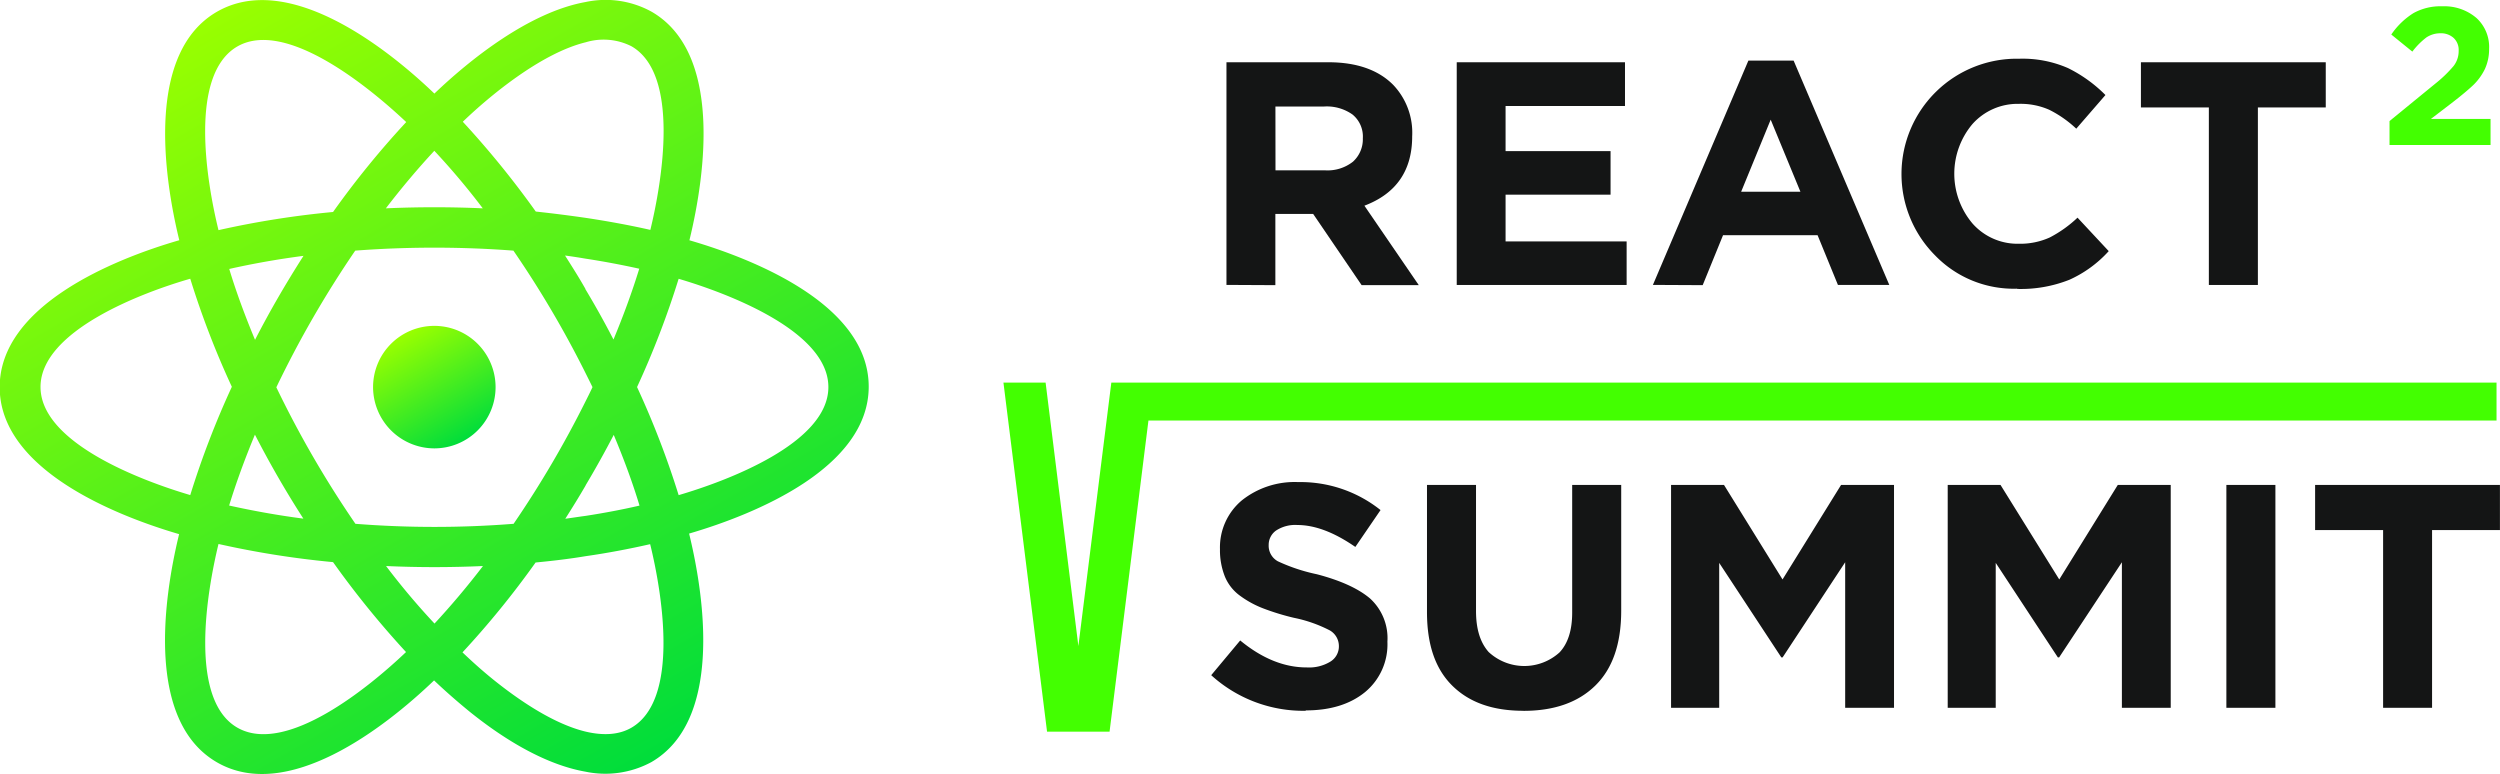 <svg id="Layer_1" data-name="Layer 1" xmlns="http://www.w3.org/2000/svg" xmlns:xlink="http://www.w3.org/1999/xlink" viewBox="0 0 396.71 122.9"><defs><style>.cls-1,.cls-2,.cls-5{fill-rule:evenodd;}.cls-1{fill:url(#New_Gradient_Swatch);}.cls-2{fill:url(#New_Gradient_Swatch-2);}.cls-3{fill:#141515;}.cls-4,.cls-5{fill:#43ff01;}</style><linearGradient id="New_Gradient_Swatch" x1="439.45" y1="885.51" x2="508.29" y2="1004.74" gradientUnits="userSpaceOnUse"><stop offset="0" stop-color="#9f0"/><stop offset="1" stop-color="#00dd3b"/></linearGradient><linearGradient id="New_Gradient_Swatch-2" x1="469.01" y1="936.71" x2="478.72" y2="953.54" xlink:href="#New_Gradient_Swatch"/></defs><title>RS_logo_blck</title><path class="cls-1" d="M439.6,920.19c-1.89-7.68-4.75-24.66,3-29.14h0c7.72-4.42,21,6.54,26.79,12a141.84,141.84,0,0,0-11.61,14.27,144.36,144.36,0,0,0-18.18,2.88Zm26.56-3.45c2.54-3.31,5.12-6.36,7.69-9.13a114.54,114.54,0,0,1,7.69,9.13c-5.12-.23-10.23-.23-15.38,0Zm-4.86,6.71a167.47,167.47,0,0,1,25.1,0,162.34,162.34,0,0,1,11.46,19.46c.37.74.74,1.48,1.09,2.2-.34.74-.71,1.48-1.09,2.23a163.72,163.72,0,0,1-11.43,19.46,160.21,160.21,0,0,1-25.1,0,163.52,163.52,0,0,1-12.55-21.66,165,165,0,0,1,12.52-21.69Zm36.56,37.24c1.57-2.63,3.06-5.31,4.46-8,1.6,3.82,3,7.59,4.09,11.22-2.72.63-5.57,1.17-8.55,1.63-1.06.14-2.14.31-3.23.46,1.11-1.74,2.2-3.51,3.23-5.28Zm-56.55-34.33c3.69-.83,7.63-1.54,11.78-2.08-2.77,4.34-5.35,8.76-7.69,13.33-1.6-3.85-3-7.62-4.09-11.24Zm37,60.85a141.84,141.84,0,0,0,11.61-14.27c2.72-.26,5.35-.57,7.92-1,3.57-.51,7-1.17,10.26-1.91,1.89,7.68,4.75,24.69-3,29.14h0c-1.94,1.11-4.4,1.28-7.26.6-4.12-1-9-3.77-14.32-8-1.72-1.37-3.43-2.88-5.2-4.57Zm-32.93-34.56q3.52,6.85,7.69,13.33c-4.15-.54-8.09-1.26-11.78-2.08,1.11-3.62,2.49-7.39,4.09-11.24ZM439.6,970a144.36,144.36,0,0,0,18.18,2.88,145.78,145.78,0,0,0,11.58,14.27c-5.72,5.45-19,16.44-26.76,12h0c-7.75-4.45-4.86-21.49-3-29.14Zm-28.24-24.91c0-8.93,16.18-15,23.76-17.18a137.87,137.87,0,0,0,6.6,17.15,139.94,139.94,0,0,0-6.6,17.18c-7.58-2.23-23.76-8.25-23.76-17.15Zm22,23.32c-2.63,10.76-5.12,29.82,6,36.24v0c11.12,6.42,26.44-5.31,34.45-13,1.92,1.83,3.83,3.48,5.69,5,6.46,5.19,12.75,8.5,18.32,9.48a15.38,15.38,0,0,0,10.46-1.51h0c11.12-6.42,8.63-25.51,6-36.27,10.66-3.11,28.5-10.5,28.5-23.32S525,924.9,514.33,921.81c2.63-10.79,5.12-29.85-6-36.27h0A15.13,15.13,0,0,0,497.86,884c-8.92,1.6-18.3,9.08-24,14.53-8-7.68-23.33-19.38-34.48-13h0c-11.12,6.39-8.63,25.51-6,36.27-10.66,3.08-28.5,10.47-28.5,23.32s17.84,20.21,28.47,23.32Zm64.46-38.9c-1-1.77-2.12-3.54-3.23-5.28,1.11.14,2.17.31,3.23.49,3,.46,5.83,1,8.55,1.6-1.11,3.62-2.49,7.39-4.09,11.24q-2.1-4.07-4.46-8ZM478.37,903c4.15-4,12.38-10.87,19.5-12.61a9.81,9.81,0,0,1,7.26.63h0c7.75,4.45,4.86,21.49,3,29.14-3.26-.74-6.69-1.37-10.26-1.91-2.57-.37-5.2-.71-7.92-1A145.78,145.78,0,0,0,478.37,903Zm34.25,59.25a139.61,139.61,0,0,0-6.6-17.15,139.94,139.94,0,0,0,6.6-17.18c7.58,2.23,23.76,8.25,23.76,17.18s-16.18,14.93-23.76,17.15ZM466.19,973.5c5.12.23,10.23.23,15.38,0-2.54,3.31-5.12,6.36-7.69,9.13a114.55,114.55,0,0,1-7.69-9.13Z" transform="translate(-404.93 -883.68)"/><path class="cls-2" d="M473.88,954.83a9.72,9.72,0,1,0-9.75-9.7,9.74,9.74,0,0,0,9.75,9.7Z" transform="translate(-404.93 -883.68)"/><path class="cls-3" d="M599.55,928.89V893.56h16.18c4.46,0,7.92,1.2,10.29,3.6a11,11,0,0,1,3,8.16q0,8.13-7.58,11l8.63,12.61H621l-7.69-11.3h-6v11.3Zm7.78-18.18h7.89a6.5,6.5,0,0,0,4.4-1.37,4.8,4.8,0,0,0,1.57-3.71,4.51,4.51,0,0,0-1.63-3.77,7.05,7.05,0,0,0-4.49-1.28h-7.75Z" transform="translate(-404.93 -883.68)"/><polygon class="cls-3" points="231.16 45.22 231.16 9.88 257.86 9.88 257.86 16.82 238.91 16.82 238.91 23.98 255.57 23.98 255.57 30.89 238.91 30.89 238.91 38.31 258.12 38.31 258.12 45.22 231.16 45.22"/><path class="cls-3" d="M667.22,928.89l15.15-35.59h7.18l15.18,35.59h-8.15L693.35,921h-15l-3.23,7.93Zm14-14.78h9.41l-4.72-11.44Z" transform="translate(-404.93 -883.68)"/><path class="cls-3" d="M725,929.49a17.36,17.36,0,0,1-13-5.28A18.3,18.3,0,0,1,725.33,893a18,18,0,0,1,7.75,1.48,22.17,22.17,0,0,1,5.95,4.28l-4.63,5.34a17.87,17.87,0,0,0-4.29-3,11.22,11.22,0,0,0-4.83-.94,9.6,9.6,0,0,0-7.35,3.2,12.23,12.23,0,0,0,0,15.78,9.53,9.53,0,0,0,7.35,3.22,11.36,11.36,0,0,0,4.92-1,19.29,19.29,0,0,0,4.4-3.14l4.95,5.31a18.83,18.83,0,0,1-6.23,4.54,20.88,20.88,0,0,1-8.26,1.46Z" transform="translate(-404.93 -883.68)"/><polygon class="cls-3" points="350.51 45.22 350.51 17.05 339.73 17.05 339.73 9.88 369.06 9.88 369.06 17.05 358.29 17.05 358.29 45.22 350.51 45.22"/><path class="cls-3" d="M612.13,996.47a21.73,21.73,0,0,1-15-5.65l4.6-5.51q5.19,4.28,10.55,4.28a6.49,6.49,0,0,0,3.74-.91,2.83,2.83,0,0,0,1.37-2.51,2.87,2.87,0,0,0-1.43-2.45,21.64,21.64,0,0,0-5.69-2,38.46,38.46,0,0,1-4.92-1.51,15.57,15.57,0,0,1-3.57-1.94,7.1,7.1,0,0,1-2.46-3.05,11.28,11.28,0,0,1-.8-4.4,9.73,9.73,0,0,1,3.46-7.73,13.44,13.44,0,0,1,8.95-2.91A20.37,20.37,0,0,1,624,964.62l-4,5.85c-3.34-2.31-6.4-3.48-9.21-3.48a5.51,5.51,0,0,0-3.37.88,2.76,2.76,0,0,0-1.17,2.28,2.81,2.81,0,0,0,1.46,2.6,28.36,28.36,0,0,0,6.17,2.05c3.83,1,6.66,2.31,8.49,3.88a8.53,8.53,0,0,1,2.72,6.82,9.82,9.82,0,0,1-3.54,8q-3.56,2.91-9.43,2.91Zm34.53,0c-4.83,0-8.58-1.31-11.29-4s-4-6.56-4-11.67V960.63h7.78v20c0,2.85.66,5,2,6.51a8.32,8.32,0,0,0,11.26.06c1.34-1.43,2-3.54,2-6.31V960.63h7.78v19.95q0,7.88-4.12,11.9c-2.74,2.68-6.55,4-11.38,4ZM670.1,996V960.63h8.4l9.29,15,9.29-15h8.4V996h-7.75V972.9L687.8,988h-.2l-9.86-15V996ZM714,996V960.63h8.38l9.32,15,9.29-15h8.4V996h-7.75V972.9L731.68,988h-.2l-9.86-15V996Zm44.22,0V960.63H766V996Zm24.87,0V967.79H772.3v-7.16h29.33v7.16H790.86V996Z" transform="translate(-404.93 -883.68)"/><path class="cls-4" d="M784.11,906.69v-3.8l7.23-5.91a20.44,20.44,0,0,0,2.94-2.83,3.85,3.85,0,0,0,.8-2.4,2.6,2.6,0,0,0-.8-2.05,3,3,0,0,0-2.12-.74,4,4,0,0,0-2.2.66,11.84,11.84,0,0,0-2.23,2.25l-3.34-2.71a11.87,11.87,0,0,1,3.52-3.4,8.82,8.82,0,0,1,4.57-1.08,7.83,7.83,0,0,1,5.43,1.86,6.23,6.23,0,0,1,2,4.91,7.56,7.56,0,0,1-.66,3.17,9.13,9.13,0,0,1-1.77,2.48q-1.11,1.07-3.26,2.74l-3.54,2.71h9.46v4.14Z" transform="translate(-404.93 -883.68)"/><path class="cls-5" d="M801.09,944.39H581.28l-5.23,41.81-5.2-41.81h-6.69l6.92,55.39H581l6.17-49.37H801.09Z" transform="translate(-404.93 -883.68)"/></svg>